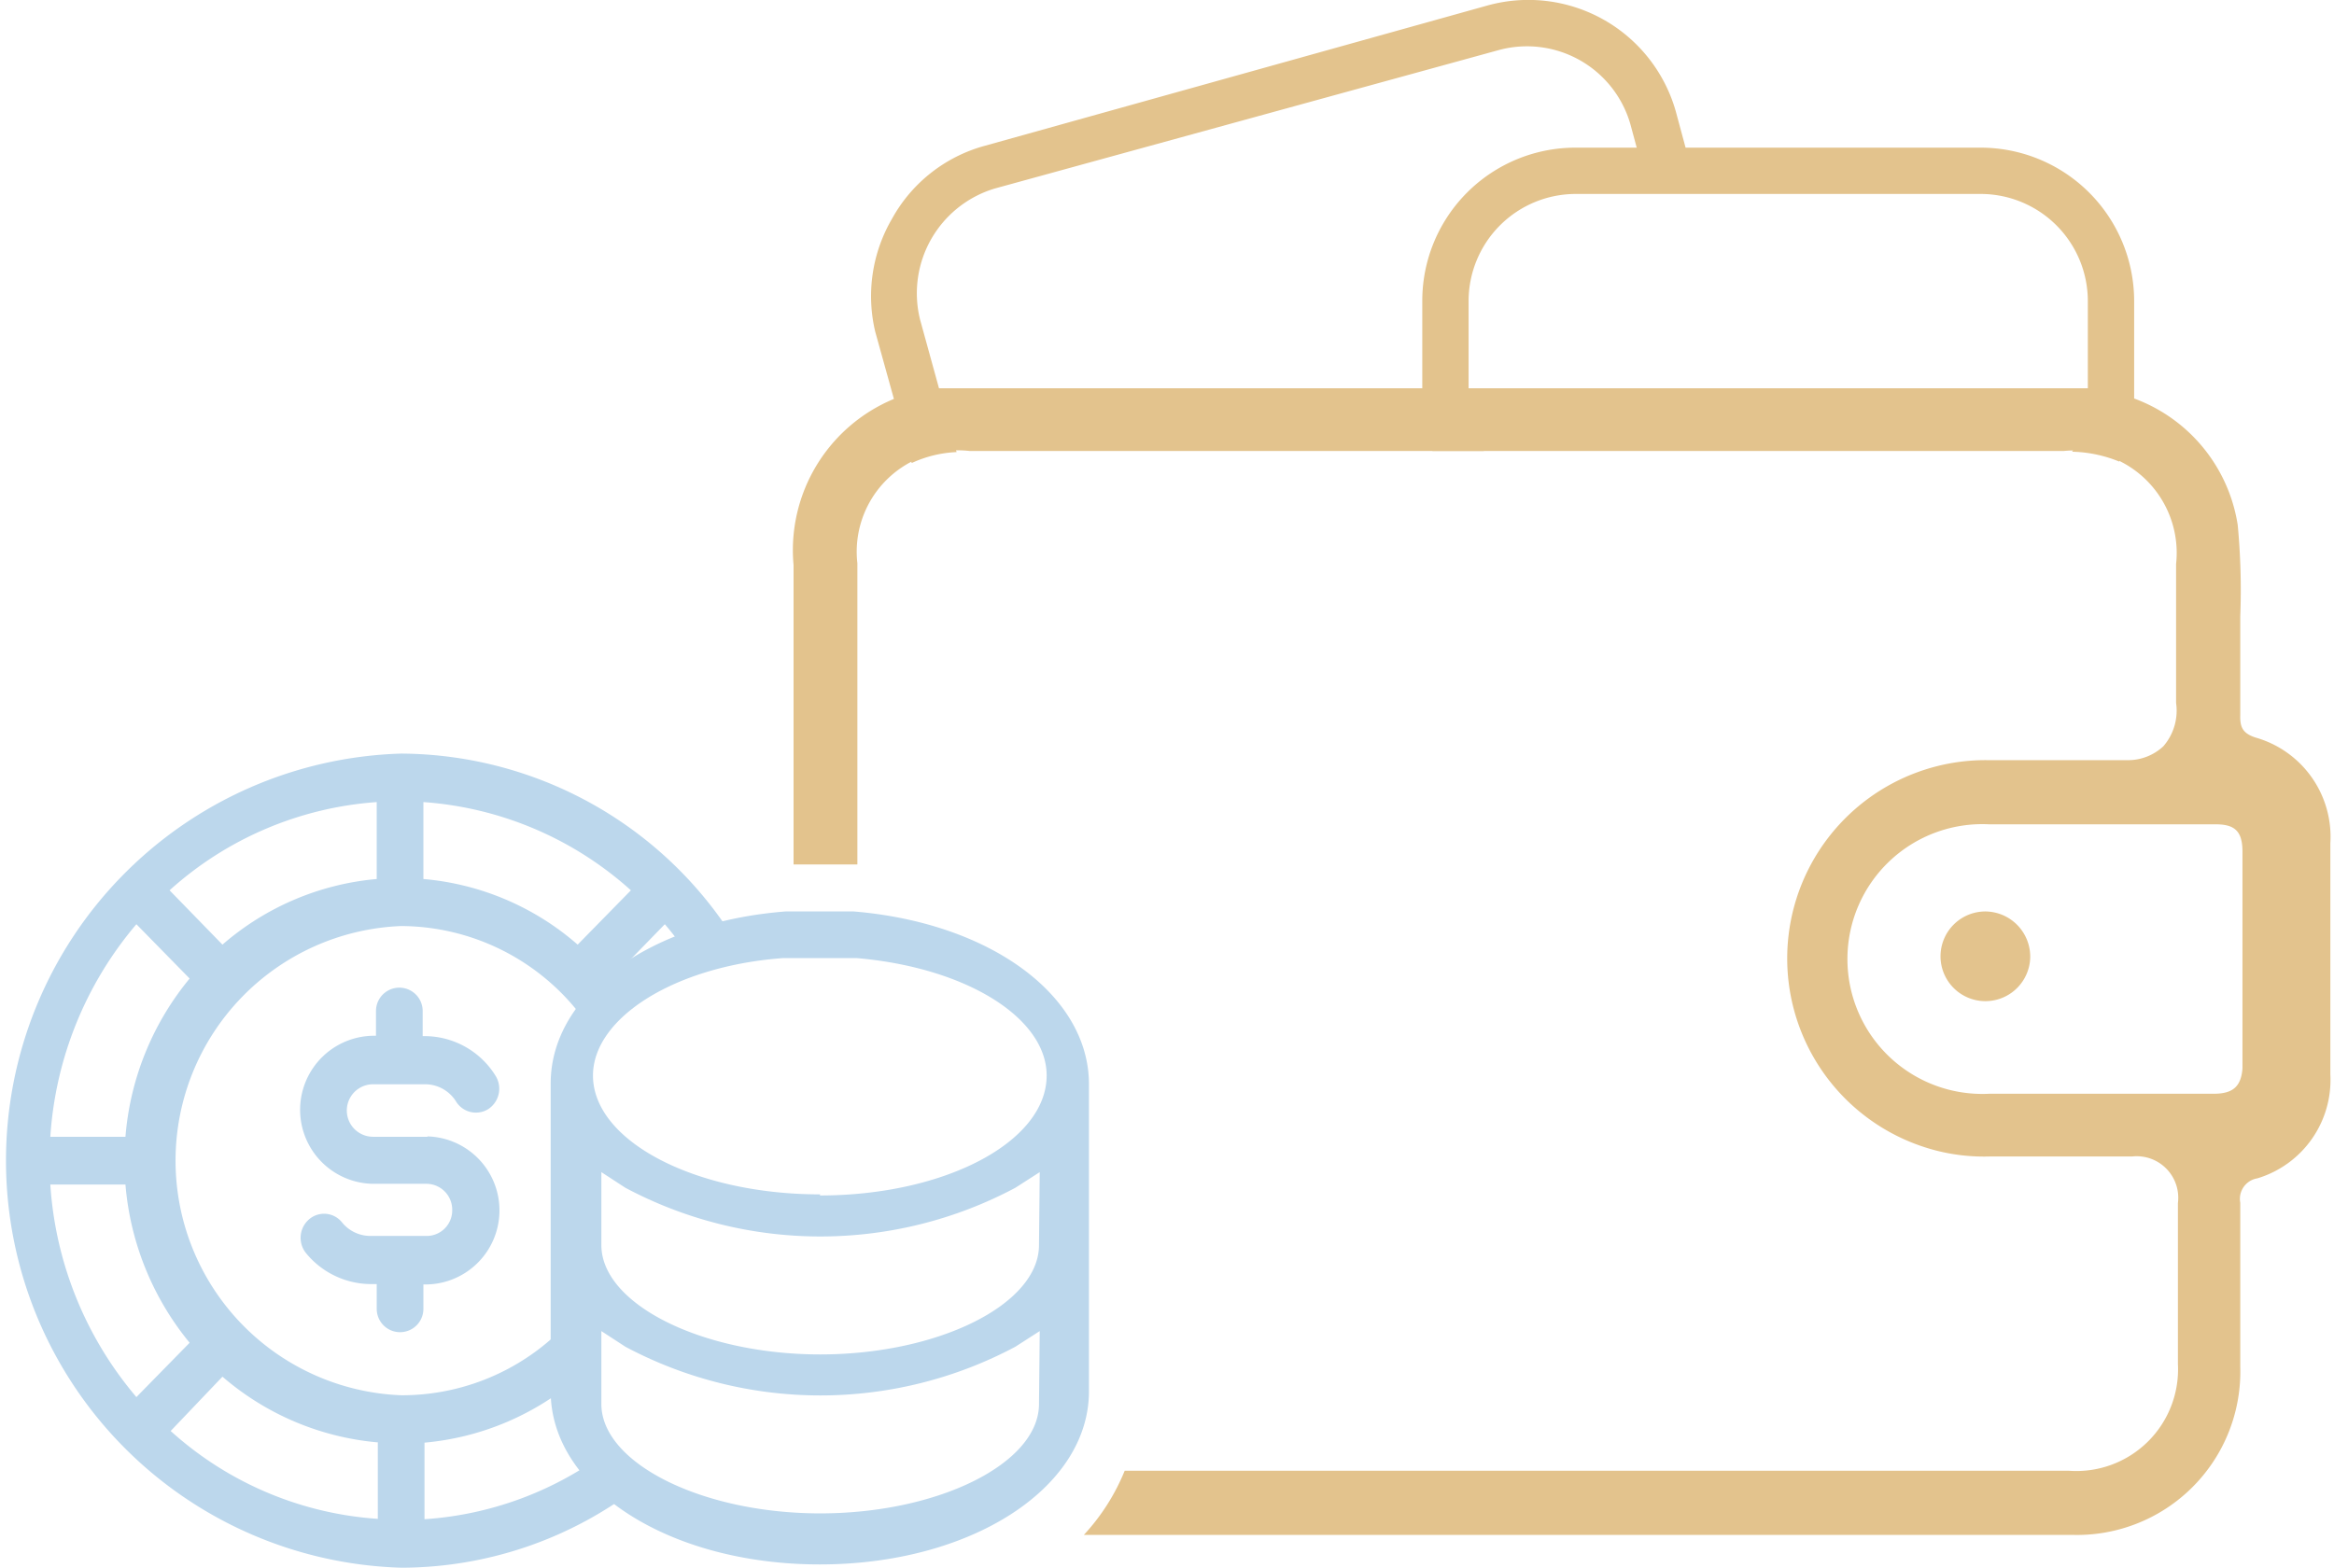 <svg xmlns="http://www.w3.org/2000/svg" viewBox="0 0 64 43"><defs><style>.cls-1{fill:#bcd7ec;}.cls-2{fill:#e3c38d;}</style></defs><g id="ICON-2" data-name="ICON"><path class="cls-1" d="M11,20.67A11.17,11.17,0,0,0,11,43a10.68,10.68,0,0,0,6.53-2.24,2.94,2.94,0,0,1-.81-1,9.38,9.38,0,0,1-5.08,1.91v-2.1a7.46,7.46,0,0,0,4.23-1.8l.41.41a3.62,3.62,0,0,1,.08-.93,1.43,1.43,0,0,1,0-.22,4.63,4.63,0,0,1-.14-1l-.06-.49A6.2,6.2,0,0,1,11,38.27,6.44,6.44,0,0,1,11,25.4a6.24,6.24,0,0,1,5.41,3.18,1.35,1.35,0,0,1,.94-.93,7.83,7.83,0,0,0-.57-.81l1.45-1.49a8.61,8.61,0,0,1,.68.91,2.42,2.42,0,0,1,.39-.21,2,2,0,0,1,.94-.12A10.85,10.85,0,0,0,11,20.67Zm-.64,18.89v2.1a9.4,9.4,0,0,1-5.68-2.41L6.1,37.76A7.52,7.52,0,0,0,10.33,39.56ZM5.2,36.83,3.74,38.32a10,10,0,0,1-2.36-5.83H3.44A7.85,7.85,0,0,0,5.2,36.83ZM3.44,31.18H1.38a10,10,0,0,1,2.36-5.83L5.2,26.84A7.79,7.79,0,0,0,3.44,31.18Zm6.89-7.07a7.45,7.45,0,0,0-4.23,1.8L4.65,24.42A9.47,9.47,0,0,1,10.33,22Zm5.51,1.8a7.39,7.39,0,0,0-4.23-1.8V22a9.5,9.5,0,0,1,5.69,2.42Z"/><path class="cls-1" d="M11.72,31.18H10.23a.72.72,0,0,1,0-1.44h1.43a1,1,0,0,1,.85.48v0a.64.64,0,0,0,.88.2.67.67,0,0,0,.2-.91h0a2.29,2.29,0,0,0-2-1.09v-.69a.64.64,0,1,0-1.28,0v.68a2,2,0,0,0-.1,4.06h1.49a.71.71,0,0,1,.7.72.7.7,0,0,1-.71.71H10.15a1,1,0,0,1-.77-.37.63.63,0,0,0-.9-.09.67.67,0,0,0-.09.93,2.31,2.31,0,0,0,1.75.85h.19v.68a.64.64,0,1,0,1.28,0v-.67a2,2,0,1,0,.11-4.06Z"/><path class="cls-2" d="M25,12.7a3.27,3.27,0,0,1,1.23-.3l-1-3.63a3,3,0,0,1,2.05-3.6l13.83-3.8a2.95,2.95,0,0,1,3.6,2.05l.17.63H43.23A4.2,4.2,0,0,0,39,8.25v2.64a4.28,4.28,0,0,0,.28,1.48h1.41a2.87,2.87,0,0,1-.42-1.48V8.25a2.94,2.94,0,0,1,2.93-2.93H54.32a2.94,2.94,0,0,1,2.93,2.93v2.64a3,3,0,0,1-.43,1.5,3.6,3.6,0,0,1,1.29.27,4.18,4.18,0,0,0,.41-1.77V8.25a4.21,4.21,0,0,0-4.2-4.2h-8.1l-.27-1A4.2,4.2,0,0,0,40.79.15L27,4a4.15,4.15,0,0,0-2.54,2A4.21,4.21,0,0,0,24,9.1Z"/><path class="cls-1" d="M23.41,25H21.54c-3.73.29-6.44,2.28-6.44,4.72v8.44c0,2.66,3.24,4.75,7.38,4.75s7.38-2.09,7.38-4.75V29.74C29.86,27.3,27.15,25.31,23.41,25Zm5.08,13.51c0,1.63-2.76,3-6,3s-6-1.38-6-3v-2l.66.43a11.37,11.37,0,0,0,10.69,0l.67-.43Zm0-4.36c0,1.63-2.76,3-6,3s-6-1.38-6-3v-2l.66.43a11.37,11.37,0,0,0,10.69,0l.67-.43Zm-6-1.39c-3.44,0-6.23-1.47-6.23-3.26,0-1.58,2.24-3,5.2-3.22H23.5c3,.26,5.2,1.64,5.2,3.22C28.7,31.32,25.91,32.79,22.48,32.79Z"/><path class="cls-2" d="M61.85,20.23c-.37-.12-.43-.3-.42-.63,0-.9,0-1.8,0-2.7a18.93,18.93,0,0,0-.07-2.5,4.42,4.42,0,0,0-3.69-3.69l-.25-.06H25.7l-.14,0a4.49,4.49,0,0,0-3.8,4.85v8.21h1.53l.22,0V15.45a2.78,2.78,0,0,1,3.08-3.08h30a2.81,2.81,0,0,1,3.08,3.1v1.29c0,.83,0,1.68,0,2.52a1.49,1.49,0,0,1-.35,1.19,1.42,1.42,0,0,1-1,.38h-.15c-.45,0-1,0-1.53,0H54.52a5.44,5.44,0,0,0-1.34,10.73,5.3,5.3,0,0,0,1.4.14h3.89A1.14,1.14,0,0,1,59.72,33c0,.8,0,1.61,0,2.41s0,1.32,0,2a2.79,2.79,0,0,1-3,2.93H30.84a5.78,5.78,0,0,1-1.12,1.76H56.83a4.48,4.48,0,0,0,4.6-4.6c0-1.5,0-3,0-4.51a.57.57,0,0,1,.47-.67,2.82,2.82,0,0,0,2-2.85q0-3.18,0-6.34A2.83,2.83,0,0,0,61.85,20.23ZM60.7,30c-1.09,0-2.18,0-3.26,0s-1.93,0-2.89,0a3.7,3.7,0,1,1,0-7.39c2.07,0,4.14,0,6.21,0,.53,0,.73.2.73.75,0,2,0,4,0,5.95C61.45,29.81,61.22,30,60.7,30Z"/><path class="cls-2" d="M55.67,26.27A1.23,1.23,0,1,1,54.44,25,1.24,1.24,0,0,1,55.67,26.27Z"/></g></svg>